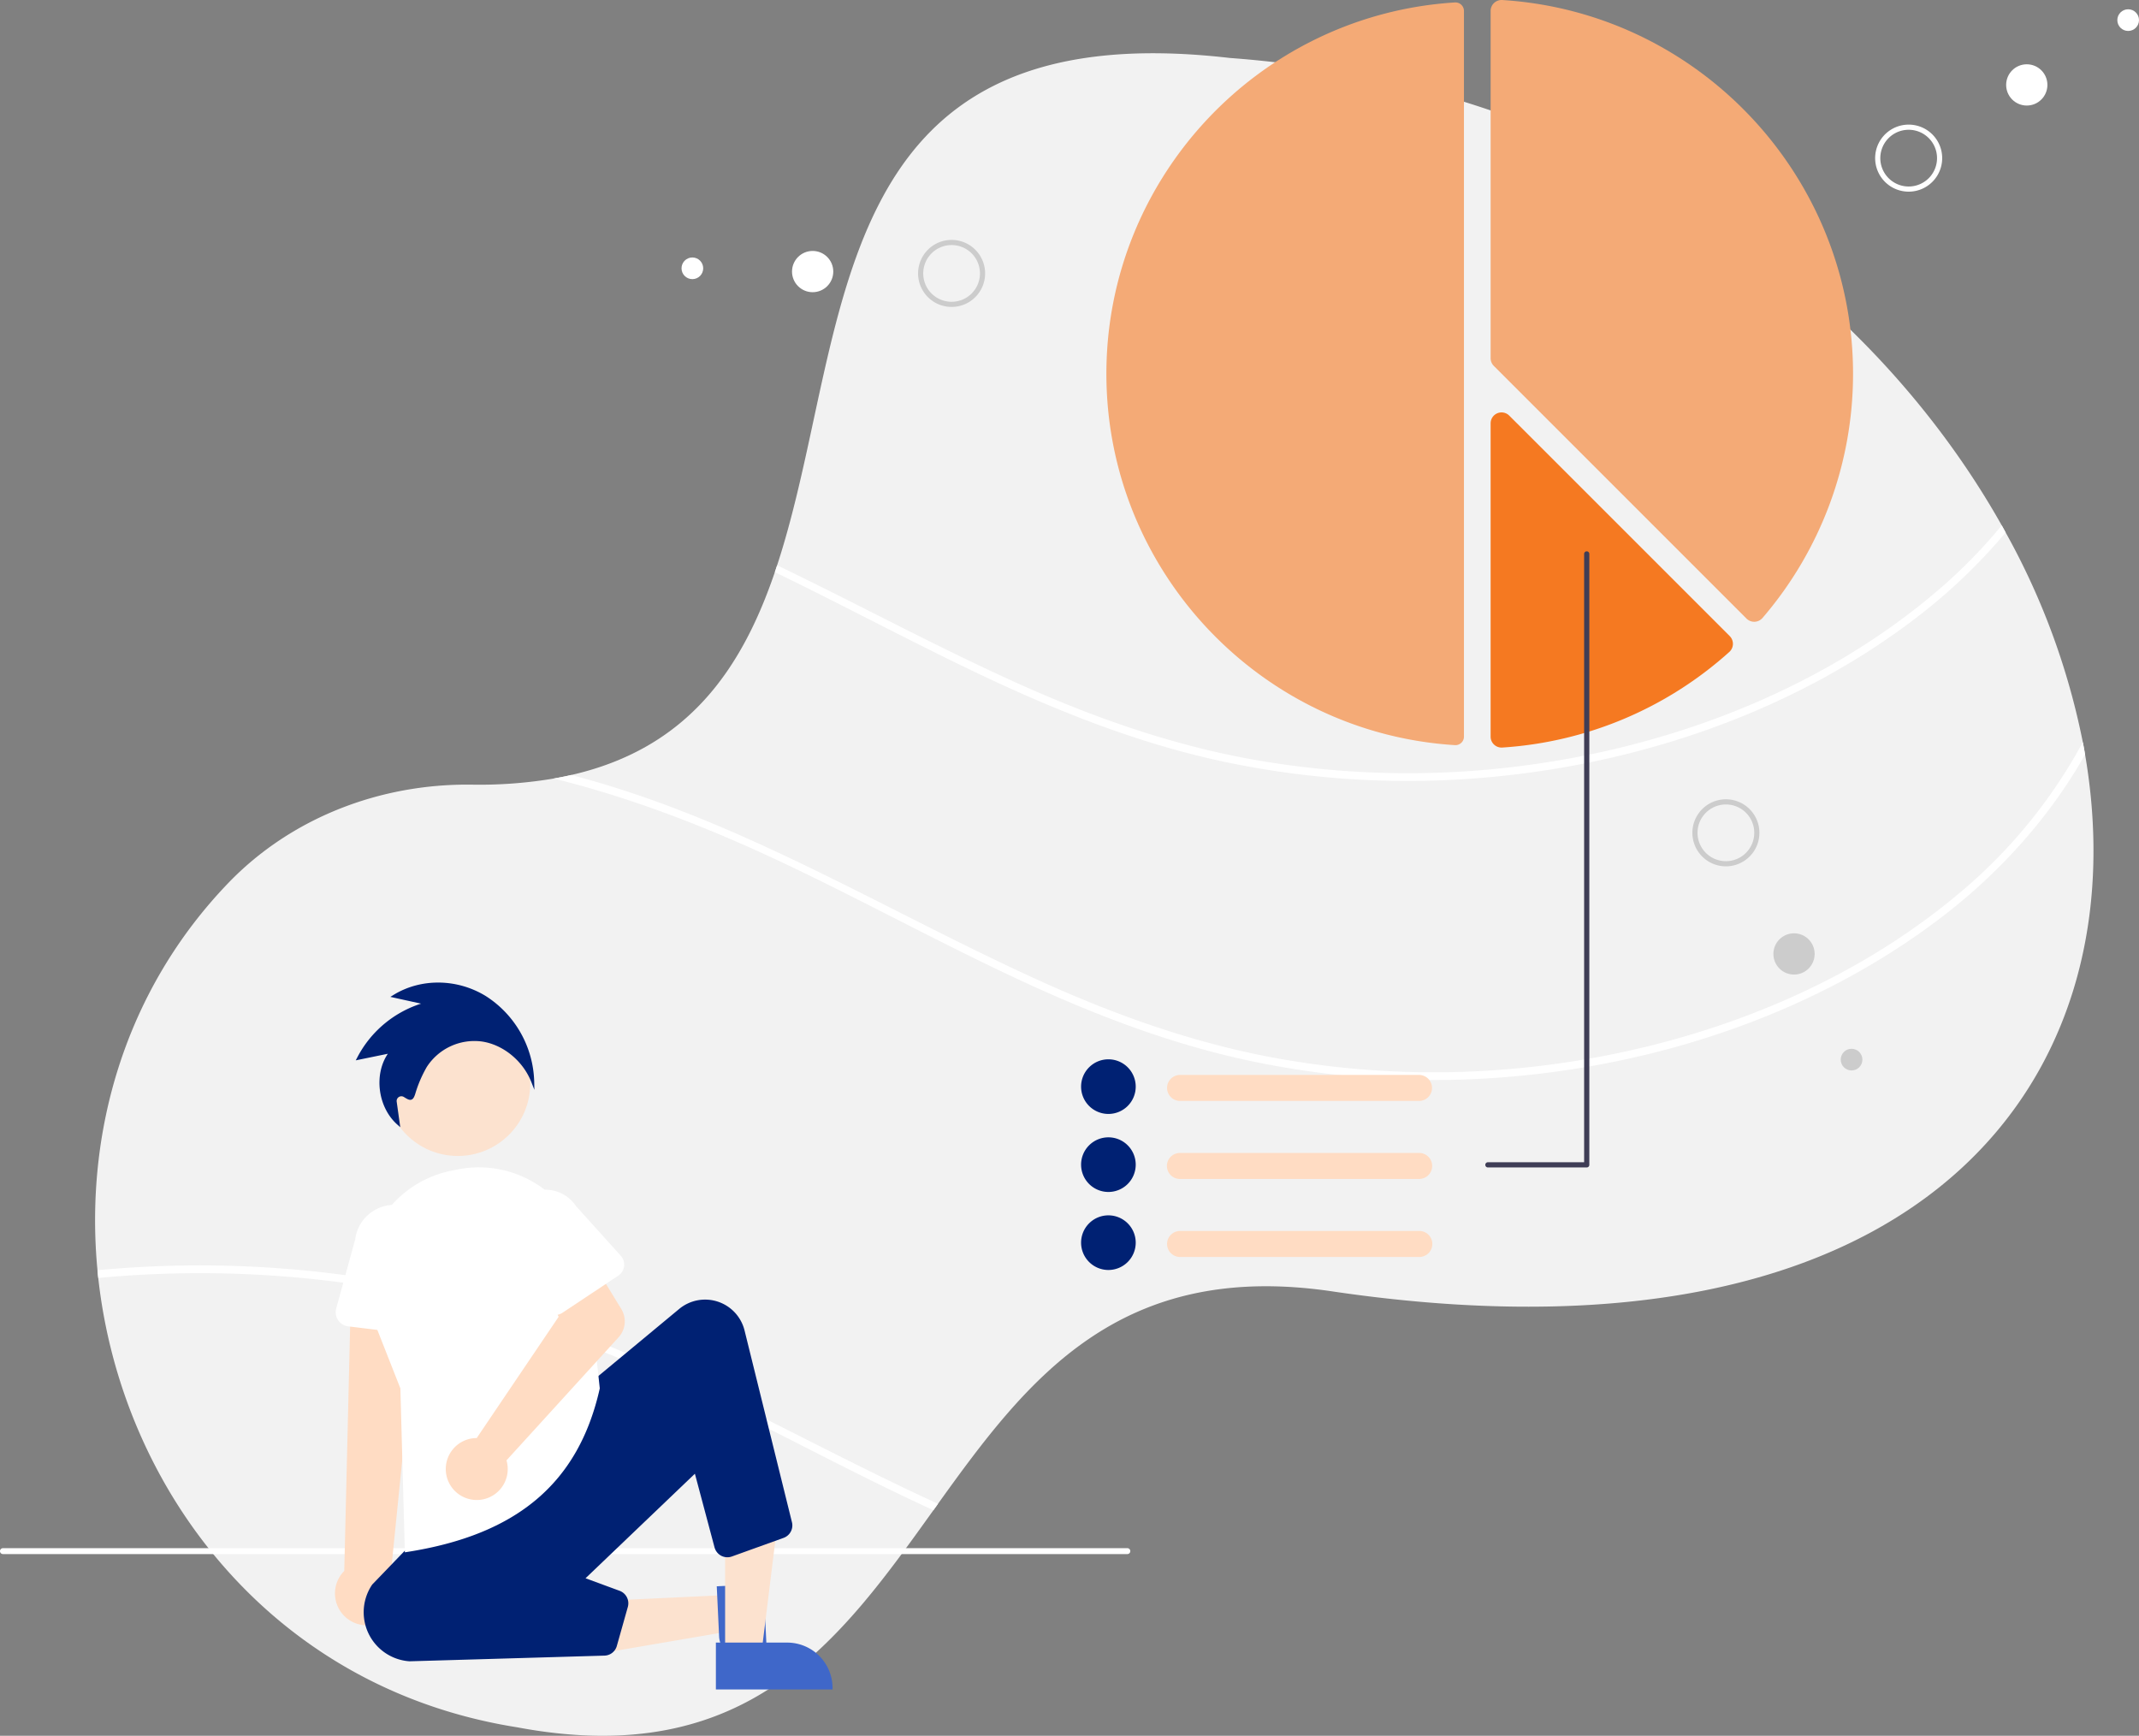 <svg xmlns="http://www.w3.org/2000/svg" width="1159" height="940.529" viewBox="0 0 1159 940.529">
  <rect x="0" y="0" width="1159" height="940.529" fill="#808080" stroke="none"/>
  <g id="login" transform="translate(0 0)">
    <path id="Path_114" data-name="Path 114" d="M1326.089,719.6c-1.271,2.445-2.6,4.848-3.967,7.237-52.5,91.465-174.631,148.269-380.6,118.2C824.575,827.164,774.77,892.756,726.543,959.94c-.825,1.16-1.649,2.319-2.487,3.479-50.5,70.454-100.5,141.1-225.527,117.618-132.539-20.956-214.336-128.571-226.993-243.465-.154-1.4-.293-2.808-.42-4.205-7.111-74.491,14.865-151.622,70.929-209.852,33.865-35.164,81.979-53.842,131.644-53.256a241.98,241.98,0,0,0,44.65-3.311c3.255-.573,6.413-1.2,9.486-1.914,63.273-14.459,92.429-57.447,110.311-109.906.419-1.243.838-2.487,1.244-3.744,41.06-125.106,22.073-300.7,245.3-274.871,199.751,14.725,346.344,125.484,418.25,253.272.713,1.285,1.425,2.571,2.124,3.856a389.766,389.766,0,0,1,41.8,113.595c.448,2.235.853,4.471,1.23,6.706C1358.25,613.289,1351.585,670.972,1326.089,719.6Z" transform="translate(-218.299 -145.105)" fill="#f2f2f2"/>
    <path id="Path_115" data-name="Path 115" d="M1167.065,337.8a305.9,305.9,0,0,1-48.156,45.977c-68.861,52.809-156.079,81.448-242.123,87.456a481.057,481.057,0,0,1-132.049-8.969c-44.147-9.248-86.255-25.538-127.035-44.566-39.663-18.511-78.151-39.383-117.548-58.411.42-1.243.838-2.487,1.244-3.744C544.356,376.218,586.435,399,629.9,418.7c40.948,18.567,83.334,33.711,127.663,41.814a479.373,479.373,0,0,0,134.089,5.253c85.808-8.634,173.1-40.291,239.064-96.928a285.454,285.454,0,0,0,34.228-34.9C1165.654,335.227,1166.367,336.513,1167.065,337.8Z" transform="translate(-80.315 -49.262)" fill="#fff"/>
    <path id="Path_116" data-name="Path 116" d="M801.629,156.736q-.15,0-.3.01C695.444,163.379,612.5,251.761,612.5,357.957s82.943,194.578,188.828,201.209a4.6,4.6,0,0,0,3.467-1.245,4.551,4.551,0,0,0,1.449-3.349V161.341a4.616,4.616,0,0,0-4.617-4.6Z" transform="translate(-13.011 -155.422)" fill="#f4aa76"/>
    <path id="Path_117" data-name="Path 117" d="M885.523,492.816a5.937,5.937,0,0,1-4.187-1.733L744.428,354.175A5.873,5.873,0,0,1,742.7,350V161.833a5.852,5.852,0,0,1,1.864-4.306,5.942,5.942,0,0,1,4.449-1.6c106.574,6.677,190.059,95.636,190.059,202.523A202.92,202.92,0,0,1,890,490.768a5.943,5.943,0,0,1-4.259,2.045Q885.632,492.816,885.523,492.816Z" transform="translate(64.986 -155.914)" fill="#f4aa76"/>
    <path id="Path_118" data-name="Path 118" d="M748.632,477.264a5.96,5.96,0,0,1-4.069-1.61,5.857,5.857,0,0,1-1.866-4.31V301.572a5.911,5.911,0,0,1,10.09-4.18L872.255,416.862a5.923,5.923,0,0,1-.222,8.583A203.361,203.361,0,0,1,749,477.253C748.876,477.261,748.753,477.264,748.632,477.264Z" transform="translate(64.986 -72.195)" fill="#f57921"/>
    <path id="Path_119" data-name="Path 119" d="M1254.976,414.1c-19.168,33.99-46.229,63.971-77.215,87.735-68.861,52.809-156.079,81.448-242.123,87.456a481.053,481.053,0,0,1-132.05-8.969c-44.147-9.248-86.255-25.538-127.035-44.566-41.52-19.377-81.769-41.353-123.109-61.093-41.3-19.727-83.74-36.547-128.208-47.556,3.255-.573,6.413-1.2,9.486-1.914q4.359,1.132,8.69,2.347c86.952,24.309,163.694,72.214,245.337,109.222,40.948,18.567,83.334,33.711,127.663,41.814A479.368,479.368,0,0,0,950.5,583.825c85.808-8.634,173.1-40.291,239.064-96.928a278.637,278.637,0,0,0,64.181-79.506Q1254.414,410.744,1254.976,414.1Z" transform="translate(-125.195 -5.261)" fill="#fff"/>
    <path id="Path_120" data-name="Path 120" d="M484.34,606.319c85.667,23.946,161.417,70.8,241.719,107.559-.825,1.16-1.649,2.319-2.487,3.479-2.04-.936-4.065-1.872-6.091-2.822-41.52-19.377-81.769-41.353-123.109-61.093-42.177-20.146-85.542-37.259-131.043-48.254a585.547,585.547,0,0,0-192.277-13.677c-.154-1.4-.293-2.808-.42-4.205A589.957,589.957,0,0,1,484.34,606.319Z" transform="translate(-217.814 100.956)" fill="#fff"/>
    <path id="Path_121" data-name="Path 121" d="M848.447,683.713H239.2a1.6,1.6,0,0,1,0-3.2H848.447a1.6,1.6,0,0,1,0,3.2Z" transform="translate(-237.601 158.359)" fill="#fff"/>
    <circle id="Ellipse_40" data-name="Ellipse 40" cx="39.275" cy="39.275" r="39.275" transform="translate(208.771 547.802)" fill="#fce2cf"/>
    <path id="Path_122" data-name="Path 122" d="M275.317,540.442l.916,19.584-75.1,12.857-1.353-28.9Z" transform="translate(119.684 323.763)" fill="#fce2cf"/>
    <path id="Path_123" data-name="Path 123" d="M505.852,692.677l2.085,44.519-.8.038a30.37,30.37,0,0,1-17.617-4.261c-4.794-3.055-7.555-7.287-7.772-11.915h0l-1.273-27.191Z" transform="translate(-92.103 165.645)" fill="#3f67c9"/>
    <path id="Path_124" data-name="Path 124" d="M245.706,588.923h19.6l9.326-75.617-28.934,0Z" transform="translate(147.193 307.506)" fill="#fce2cf"/>
    <path id="Path_125" data-name="Path 125" d="M480.18,712.505l38.608,0h0a24.6,24.6,0,0,1,24.6,24.6v.8l-63.212,0Z" transform="translate(-92.28 177.523)" fill="#3f67c9"/>
    <path id="Path_126" data-name="Path 126" d="M377.423,773.129a17.178,17.178,0,0,0,4-26.036L397.07,591.417,359.8,594.022,356.14,746.228a17.271,17.271,0,0,0,21.283,26.9Z" transform="translate(-169.604 104.983)" fill="#ffdcc3"/>
    <path id="Path_127" data-name="Path 127" d="M396.739,634.716l-38.616-4.706a7.7,7.7,0,0,1-6.5-9.688l10.283-37.4a21.391,21.391,0,0,1,42.453,5.3l1.007,38.645a7.7,7.7,0,0,1-8.632,7.844Z" transform="translate(-169.457 88.668)" fill="#fff"/>
    <path id="Path_128" data-name="Path 128" d="M385.659,792.265a26.644,26.644,0,0,1-20.2-41.579L390.679,724.5l91.947-82.352,49.156-40.79a22.011,22.011,0,0,1,35.424,11.657L592.887,716.9a7.181,7.181,0,0,1-4.548,8.5l-28,10.078a7.2,7.2,0,0,1-9.39-4.916L540.3,690.626l-59.258,56.65,18.488,6.805a7.226,7.226,0,0,1,4.44,8.706L498,783.956a7.167,7.167,0,0,1-6.716,5.237Z" transform="translate(-163.777 107.899)" fill="#002173"/>
    <path id="Path_129" data-name="Path 129" d="M382.975,760.064l-2.432-88.834L365.2,632.266a58.632,58.632,0,0,1,42.648-78.907q1.894-.393,3.778-.767h0a58.623,58.623,0,0,1,69.756,51.765l7.21,66.877-.029.128c-11.5,51.134-44.762,79.276-104.691,88.563Z" transform="translate(-163.606 81.052)" fill="#fff"/>
    <path id="Path_130" data-name="Path 130" d="M402.768,680.549a16.86,16.86,0,0,1,2.643-.2L449.8,614.637,441.393,597.3,465.9,581.2l17.865,29.242a12.793,12.793,0,0,1-1.459,15.283l-60.752,66.7a16.786,16.786,0,1,1-18.782-11.874Z" transform="translate(-147.114 98.86)" fill="#ffdcc3"/>
    <path id="Path_131" data-name="Path 131" d="M433.19,626.69a7.188,7.188,0,0,1-4.575-3.869l-15.352-32.69a19.984,19.984,0,0,1,33.227-22.213l24.255,26.917a7.2,7.2,0,0,1-1.364,10.811l-30.272,20.11a7.188,7.188,0,0,1-5.919.936Z" transform="translate(-134.389 85.585)" fill="#fff"/>
    <path id="Path_132" data-name="Path 132" d="M769.691,547.38H640.054a7.046,7.046,0,0,1,0-14.091H769.691a7.046,7.046,0,0,1,0,14.091Z" transform="translate(-0.725 49.16)" fill="#ffdcc3"/>
    <path id="Path_133" data-name="Path 133" d="M618.725,557.593a14.8,14.8,0,1,1,14.8-14.8,14.8,14.8,0,0,1-14.8,14.8Z" transform="translate(-18.145 45.993)" fill="#002173"/>
    <path id="Path_134" data-name="Path 134" d="M769.691,573.816H640.054a7.045,7.045,0,1,1,0-14.091H769.691a7.045,7.045,0,1,1,0,14.091Z" transform="translate(-0.725 64.997)" fill="#ffdcc3"/>
    <path id="Path_135" data-name="Path 135" d="M618.725,584.029a14.8,14.8,0,1,1,14.8-14.8A14.8,14.8,0,0,1,618.725,584.029Z" transform="translate(-18.145 61.83)" fill="#002173"/>
    <path id="Path_136" data-name="Path 136" d="M769.691,600.252H640.054a7.046,7.046,0,0,1,0-14.091H769.691a7.046,7.046,0,1,1,0,14.091Z" transform="translate(-0.725 80.834)" fill="#ffdcc3"/>
    <path id="Path_137" data-name="Path 137" d="M618.725,610.465a14.8,14.8,0,1,1,14.8-14.8A14.8,14.8,0,0,1,618.725,610.465Z" transform="translate(-18.145 77.667)" fill="#002173"/>
    <path id="Path_138" data-name="Path 138" d="M742.3,689.082h53.546a1.409,1.409,0,0,0,1.409-1.409V356.648a1.409,1.409,0,1,0-2.818,0V686.264H742.3a1.409,1.409,0,1,0,0,2.818Z" transform="translate(63.907 -56.505)" fill="#3f3d56"/>
    <path id="Path_139" data-name="Path 139" d="M892.614,234.407h0a18.162,18.162,0,1,1,16.645-19.561,18.162,18.162,0,0,1-16.645,19.561Zm-.224-2.785h0a15.368,15.368,0,1,0-16.552-14.084,15.368,15.368,0,0,0,16.552,14.084Z" transform="translate(143.042 -130.617)" fill="#fff"/>
    <circle id="Ellipse_41" data-name="Ellipse 41" cx="11.176" cy="11.176" r="11.176" transform="translate(1087.017 34.835)" fill="#fff"/>
    <circle id="Ellipse_42" data-name="Ellipse 42" cx="5.871" cy="5.871" r="5.871" transform="translate(1147.259 5.027)" fill="#fff"/>
    <path id="Path_140" data-name="Path 140" d="M844.378,454.93a18.162,18.162,0,1,1-5.14-25.165h0a18.182,18.182,0,0,1,5.14,25.165ZM816.4,436.446A15.368,15.368,0,1,0,837.7,432.1h0a15.385,15.385,0,0,0-21.293,4.35Z" transform="translate(105.941 6.338)" fill="#ccc"/>
    <circle id="Ellipse_43" data-name="Ellipse 43" cx="11.176" cy="11.176" r="11.176" transform="translate(960.9 505.709)" fill="#ccc"/>
    <circle id="Ellipse_44" data-name="Ellipse 44" cx="5.871" cy="5.871" r="5.871" transform="translate(997.381 568.277)" fill="#ccc"/>
    <path id="Path_141" data-name="Path 141" d="M550.591,263.453a18.162,18.162,0,1,1,24.346,8.182h0a18.182,18.182,0,0,1-24.346-8.182Zm30.026-14.921a15.368,15.368,0,1,0-6.923,20.6h0a15.385,15.385,0,0,0,6.923-20.6Z" transform="translate(-51.238 -107.215)" fill="#ccc"/>
    <circle id="Ellipse_45" data-name="Ellipse 45" cx="11.176" cy="11.176" r="11.176" transform="translate(429.151 135.973)" fill="#fff"/>
    <circle id="Ellipse_46" data-name="Ellipse 46" cx="5.871" cy="5.871" r="5.871" transform="translate(369.282 139.509)" fill="#fff"/>
    <path id="Path_142" data-name="Path 142" d="M454.936,546.97,453.3,542.8c-4.516-11.511-15.316-20.359-26.874-22.018a30.715,30.715,0,0,0-29.8,13.818,67.319,67.319,0,0,0-6.287,14.716c-.515,1.53-1.034,2.637-2.032,2.972-1.123.4-2.241-.288-4.093-1.436a2.561,2.561,0,0,0-3.886,2.524l1.942,13.863-1.625-1.446c-10.574-9.412-12.746-27.122-5.108-38.359L358.148,531l.783-1.494a59.369,59.369,0,0,1,34.611-29.23l-16.652-3.667,1.683-1.037c14.912-9.186,34.584-8.927,50.114.644a56.836,56.836,0,0,1,26.154,46.27Z" transform="translate(-165.386 43.543)" fill="#002173"/>
  </g>
</svg>
